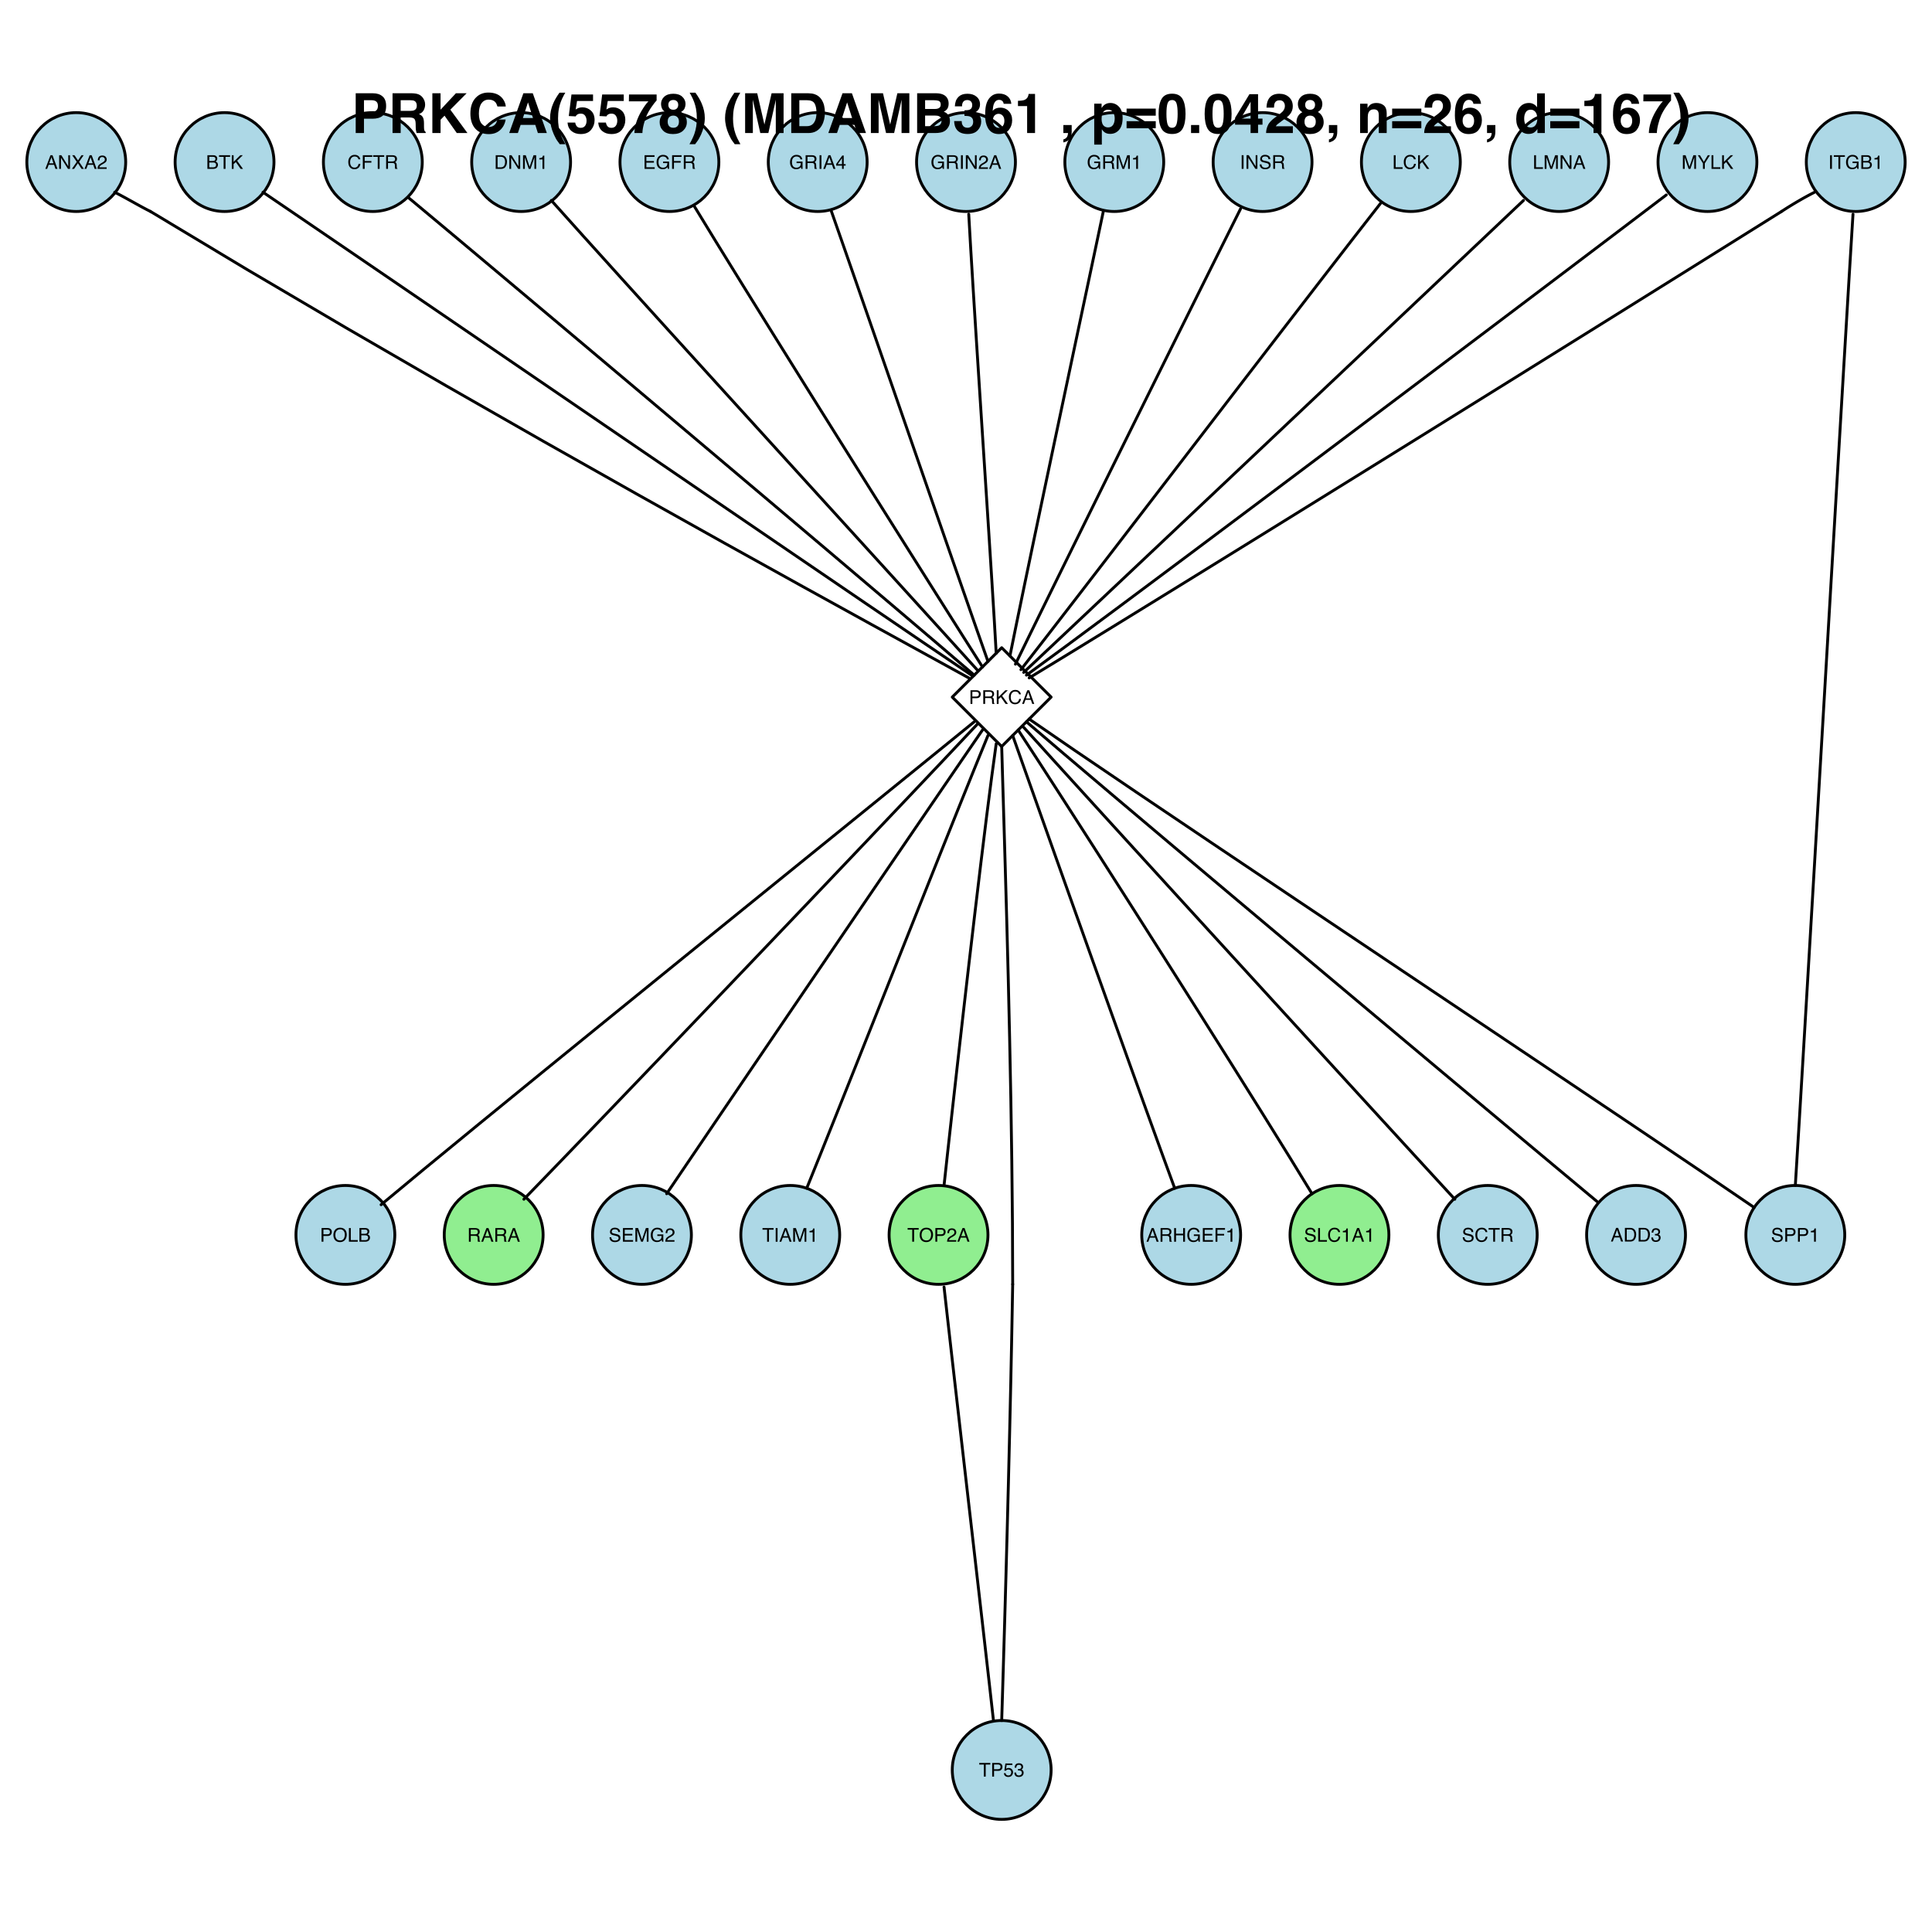 <?xml version="1.0" encoding="UTF-8"?>
<svg xmlns="http://www.w3.org/2000/svg" xmlns:xlink="http://www.w3.org/1999/xlink" width="504pt" height="504pt" viewBox="0 0 504 504" version="1.1">
<defs>
<g>
<symbol overflow="visible" id="glyph0-0">
<path style="stroke:none;" d="M 0.156 0 L 0.156 -3.562 L 2.984 -3.562 L 2.984 0 Z M 2.547 -0.453 L 2.547 -3.125 L 0.609 -3.125 L 0.609 -0.453 Z "/>
</symbol>
<symbol overflow="visible" id="glyph0-1">
<path style="stroke:none;" d="M 2.203 -1.453 L 1.672 -3.031 L 1.094 -1.453 Z M 1.422 -3.562 L 1.953 -3.562 L 3.25 0 L 2.719 0 L 2.359 -1.062 L 0.953 -1.062 L 0.562 0 L 0.078 0 Z M 1.672 -3.562 Z "/>
</symbol>
<symbol overflow="visible" id="glyph0-2">
<path style="stroke:none;" d="M 0.375 -3.562 L 0.953 -3.562 L 2.75 -0.672 L 2.75 -3.562 L 3.203 -3.562 L 3.203 0 L 2.672 0 L 0.844 -2.891 L 0.844 0 L 0.375 0 Z M 1.766 -3.562 Z "/>
</symbol>
<symbol overflow="visible" id="glyph0-3">
<path style="stroke:none;" d="M 0.688 0 L 0.109 0 L 1.375 -1.828 L 0.188 -3.562 L 0.781 -3.562 L 1.703 -2.203 L 2.594 -3.562 L 3.172 -3.562 L 1.984 -1.828 L 3.234 0 L 2.625 0 L 1.672 -1.469 Z "/>
</symbol>
<symbol overflow="visible" id="glyph0-4">
<path style="stroke:none;" d="M 0.156 0 C 0.164 -0.301 0.223 -0.562 0.328 -0.781 C 0.441 -1 0.656 -1.203 0.969 -1.391 L 1.438 -1.656 C 1.645 -1.781 1.789 -1.883 1.875 -1.969 C 2.008 -2.102 2.078 -2.254 2.078 -2.422 C 2.078 -2.629 2.016 -2.789 1.891 -2.906 C 1.766 -3.031 1.602 -3.094 1.406 -3.094 C 1.102 -3.094 0.895 -2.977 0.781 -2.75 C 0.719 -2.625 0.688 -2.453 0.688 -2.234 L 0.234 -2.234 C 0.242 -2.547 0.301 -2.797 0.406 -2.984 C 0.594 -3.316 0.926 -3.484 1.406 -3.484 C 1.801 -3.484 2.094 -3.375 2.281 -3.156 C 2.469 -2.945 2.562 -2.711 2.562 -2.453 C 2.562 -2.172 2.461 -1.93 2.266 -1.734 C 2.148 -1.617 1.945 -1.477 1.656 -1.312 L 1.328 -1.125 C 1.16 -1.039 1.035 -0.957 0.953 -0.875 C 0.785 -0.738 0.68 -0.582 0.641 -0.406 L 2.547 -0.406 L 2.547 0 Z "/>
</symbol>
<symbol overflow="visible" id="glyph0-5">
<path style="stroke:none;" d="M 1.719 -2.062 C 1.914 -2.062 2.07 -2.086 2.188 -2.141 C 2.363 -2.234 2.453 -2.395 2.453 -2.625 C 2.453 -2.852 2.359 -3.008 2.172 -3.094 C 2.066 -3.133 1.91 -3.156 1.703 -3.156 L 0.844 -3.156 L 0.844 -2.062 Z M 1.875 -0.406 C 2.176 -0.406 2.391 -0.492 2.516 -0.672 C 2.586 -0.773 2.625 -0.906 2.625 -1.062 C 2.625 -1.32 2.508 -1.5 2.281 -1.594 C 2.156 -1.645 1.992 -1.672 1.797 -1.672 L 0.844 -1.672 L 0.844 -0.406 Z M 0.359 -3.562 L 1.891 -3.562 C 2.305 -3.562 2.602 -3.438 2.781 -3.188 C 2.883 -3.039 2.938 -2.875 2.938 -2.688 C 2.938 -2.457 2.875 -2.27 2.75 -2.125 C 2.688 -2.051 2.594 -1.984 2.469 -1.922 C 2.645 -1.848 2.781 -1.77 2.875 -1.688 C 3.031 -1.531 3.109 -1.316 3.109 -1.047 C 3.109 -0.816 3.039 -0.609 2.906 -0.422 C 2.688 -0.141 2.344 0 1.875 0 L 0.359 0 Z "/>
</symbol>
<symbol overflow="visible" id="glyph0-6">
<path style="stroke:none;" d="M 2.969 -3.562 L 2.969 -3.141 L 1.766 -3.141 L 1.766 0 L 1.281 0 L 1.281 -3.141 L 0.078 -3.141 L 0.078 -3.562 Z "/>
</symbol>
<symbol overflow="visible" id="glyph0-7">
<path style="stroke:none;" d="M 0.375 -3.562 L 0.844 -3.562 L 0.844 -1.828 L 2.594 -3.562 L 3.25 -3.562 L 1.766 -2.125 L 3.297 0 L 2.672 0 L 1.422 -1.781 L 0.844 -1.25 L 0.844 0 L 0.375 0 Z "/>
</symbol>
<symbol overflow="visible" id="glyph0-8">
<path style="stroke:none;" d="M 1.875 -3.656 C 2.332 -3.656 2.68 -3.535 2.922 -3.297 C 3.172 -3.066 3.312 -2.801 3.344 -2.5 L 2.875 -2.5 C 2.82 -2.727 2.711 -2.906 2.547 -3.031 C 2.391 -3.164 2.172 -3.234 1.891 -3.234 C 1.535 -3.234 1.25 -3.109 1.031 -2.859 C 0.812 -2.617 0.703 -2.242 0.703 -1.734 C 0.703 -1.316 0.801 -0.977 1 -0.719 C 1.195 -0.457 1.488 -0.328 1.875 -0.328 C 2.227 -0.328 2.5 -0.469 2.688 -0.75 C 2.789 -0.883 2.863 -1.07 2.906 -1.312 L 3.375 -1.312 C 3.332 -0.938 3.195 -0.617 2.969 -0.359 C 2.676 -0.055 2.289 0.094 1.812 0.094 C 1.406 0.094 1.062 -0.031 0.781 -0.281 C 0.406 -0.613 0.219 -1.125 0.219 -1.812 C 0.219 -2.344 0.359 -2.773 0.641 -3.109 C 0.941 -3.473 1.352 -3.656 1.875 -3.656 Z M 1.781 -3.656 Z "/>
</symbol>
<symbol overflow="visible" id="glyph0-9">
<path style="stroke:none;" d="M 0.422 -3.562 L 2.891 -3.562 L 2.891 -3.125 L 0.906 -3.125 L 0.906 -2.047 L 2.656 -2.047 L 2.656 -1.625 L 0.906 -1.625 L 0.906 0 L 0.422 0 Z "/>
</symbol>
<symbol overflow="visible" id="glyph0-10">
<path style="stroke:none;" d="M 2.031 -1.938 C 2.258 -1.938 2.438 -1.977 2.562 -2.062 C 2.695 -2.156 2.766 -2.32 2.766 -2.562 C 2.766 -2.812 2.676 -2.984 2.5 -3.078 C 2.395 -3.129 2.258 -3.156 2.094 -3.156 L 0.922 -3.156 L 0.922 -1.938 Z M 0.438 -3.562 L 2.094 -3.562 C 2.363 -3.562 2.586 -3.52 2.766 -3.438 C 3.098 -3.289 3.266 -3.016 3.266 -2.609 C 3.266 -2.391 3.219 -2.211 3.125 -2.078 C 3.039 -1.941 2.922 -1.832 2.766 -1.75 C 2.898 -1.695 3 -1.625 3.062 -1.531 C 3.133 -1.438 3.176 -1.285 3.188 -1.078 L 3.203 -0.609 C 3.211 -0.461 3.223 -0.359 3.234 -0.297 C 3.266 -0.18 3.316 -0.109 3.391 -0.078 L 3.391 0 L 2.797 0 C 2.785 -0.031 2.773 -0.066 2.766 -0.109 C 2.754 -0.16 2.742 -0.258 2.734 -0.406 L 2.719 -1 C 2.707 -1.227 2.617 -1.383 2.453 -1.469 C 2.359 -1.508 2.211 -1.531 2.016 -1.531 L 0.922 -1.531 L 0.922 0 L 0.438 0 Z "/>
</symbol>
<symbol overflow="visible" id="glyph0-11">
<path style="stroke:none;" d="M 1.75 -0.406 C 1.906 -0.406 2.039 -0.426 2.156 -0.469 C 2.344 -0.531 2.492 -0.648 2.609 -0.828 C 2.703 -0.973 2.77 -1.156 2.812 -1.375 C 2.844 -1.508 2.859 -1.633 2.859 -1.75 C 2.859 -2.195 2.77 -2.539 2.594 -2.781 C 2.414 -3.031 2.129 -3.156 1.734 -3.156 L 0.891 -3.156 L 0.891 -0.406 Z M 0.406 -3.562 L 1.844 -3.562 C 2.332 -3.562 2.711 -3.391 2.984 -3.047 C 3.223 -2.734 3.344 -2.332 3.344 -1.844 C 3.344 -1.457 3.27 -1.113 3.125 -0.812 C 2.875 -0.27 2.445 0 1.844 0 L 0.406 0 Z "/>
</symbol>
<symbol overflow="visible" id="glyph0-12">
<path style="stroke:none;" d="M 0.359 -3.562 L 1.062 -3.562 L 2.078 -0.547 L 3.094 -3.562 L 3.781 -3.562 L 3.781 0 L 3.328 0 L 3.328 -2.109 C 3.328 -2.18 3.328 -2.301 3.328 -2.469 C 3.328 -2.633 3.328 -2.812 3.328 -3 L 2.312 0 L 1.844 0 L 0.812 -3 L 0.812 -2.891 C 0.812 -2.805 0.812 -2.676 0.812 -2.5 C 0.82 -2.32 0.828 -2.191 0.828 -2.109 L 0.828 0 L 0.359 0 Z "/>
</symbol>
<symbol overflow="visible" id="glyph0-13">
<path style="stroke:none;" d="M 0.469 -2.453 L 0.469 -2.797 C 0.789 -2.828 1.016 -2.879 1.141 -2.953 C 1.266 -3.023 1.359 -3.191 1.422 -3.453 L 1.766 -3.453 L 1.766 0 L 1.297 0 L 1.297 -2.453 Z "/>
</symbol>
<symbol overflow="visible" id="glyph0-14">
<path style="stroke:none;" d="M 0.422 -3.562 L 3.016 -3.562 L 3.016 -3.125 L 0.891 -3.125 L 0.891 -2.047 L 2.859 -2.047 L 2.859 -1.625 L 0.891 -1.625 L 0.891 -0.422 L 3.062 -0.422 L 3.062 0 L 0.422 0 Z M 1.734 -3.562 Z "/>
</symbol>
<symbol overflow="visible" id="glyph0-15">
<path style="stroke:none;" d="M 1.922 -3.656 C 2.254 -3.656 2.539 -3.594 2.781 -3.469 C 3.133 -3.281 3.352 -2.953 3.438 -2.484 L 2.953 -2.484 C 2.898 -2.742 2.781 -2.93 2.594 -3.047 C 2.414 -3.172 2.188 -3.234 1.906 -3.234 C 1.57 -3.234 1.289 -3.109 1.062 -2.859 C 0.844 -2.609 0.734 -2.238 0.734 -1.75 C 0.734 -1.332 0.828 -0.988 1.016 -0.719 C 1.203 -0.445 1.504 -0.312 1.922 -0.312 C 2.242 -0.312 2.508 -0.406 2.719 -0.594 C 2.938 -0.781 3.047 -1.082 3.047 -1.5 L 1.938 -1.5 L 1.938 -1.906 L 3.5 -1.906 L 3.5 0 L 3.188 0 L 3.062 -0.453 C 2.906 -0.273 2.766 -0.148 2.641 -0.078 C 2.422 0.035 2.148 0.094 1.828 0.094 C 1.398 0.094 1.035 -0.039 0.734 -0.312 C 0.398 -0.656 0.234 -1.129 0.234 -1.734 C 0.234 -2.328 0.395 -2.801 0.719 -3.156 C 1.031 -3.488 1.43 -3.656 1.922 -3.656 Z M 1.844 -3.656 Z "/>
</symbol>
<symbol overflow="visible" id="glyph0-16">
<path style="stroke:none;" d="M 0.484 -3.562 L 0.969 -3.562 L 0.969 0 L 0.484 0 Z "/>
</symbol>
<symbol overflow="visible" id="glyph0-17">
<path style="stroke:none;" d="M 1.641 -1.234 L 1.641 -2.797 L 0.531 -1.234 Z M 1.656 0 L 1.656 -0.844 L 0.125 -0.844 L 0.125 -1.281 L 1.719 -3.484 L 2.094 -3.484 L 2.094 -1.234 L 2.594 -1.234 L 2.594 -0.844 L 2.094 -0.844 L 2.094 0 Z "/>
</symbol>
<symbol overflow="visible" id="glyph0-18">
<path style="stroke:none;" d="M 0.688 -1.156 C 0.695 -0.945 0.75 -0.781 0.844 -0.656 C 1 -0.414 1.281 -0.297 1.688 -0.297 C 1.863 -0.297 2.023 -0.32 2.172 -0.375 C 2.461 -0.477 2.609 -0.66 2.609 -0.922 C 2.609 -1.109 2.547 -1.242 2.422 -1.328 C 2.305 -1.41 2.113 -1.484 1.844 -1.547 L 1.375 -1.656 C 1.051 -1.727 0.828 -1.805 0.703 -1.891 C 0.473 -2.035 0.359 -2.258 0.359 -2.562 C 0.359 -2.875 0.469 -3.133 0.688 -3.344 C 0.914 -3.551 1.227 -3.656 1.625 -3.656 C 2 -3.656 2.316 -3.562 2.578 -3.375 C 2.848 -3.195 2.984 -2.91 2.984 -2.516 L 2.516 -2.516 C 2.492 -2.703 2.445 -2.848 2.375 -2.953 C 2.219 -3.141 1.969 -3.234 1.625 -3.234 C 1.332 -3.234 1.125 -3.172 1 -3.047 C 0.875 -2.93 0.812 -2.797 0.812 -2.641 C 0.812 -2.461 0.883 -2.332 1.031 -2.25 C 1.125 -2.195 1.344 -2.133 1.688 -2.062 L 2.188 -1.953 C 2.426 -1.891 2.609 -1.812 2.734 -1.719 C 2.961 -1.551 3.078 -1.312 3.078 -1 C 3.078 -0.602 2.93 -0.316 2.641 -0.141 C 2.359 0.023 2.031 0.109 1.656 0.109 C 1.207 0.109 0.859 -0.004 0.609 -0.234 C 0.359 -0.461 0.234 -0.77 0.234 -1.156 Z M 1.672 -3.656 Z "/>
</symbol>
<symbol overflow="visible" id="glyph0-19">
<path style="stroke:none;" d="M 0.375 -3.562 L 0.859 -3.562 L 0.859 -0.422 L 2.672 -0.422 L 2.672 0 L 0.375 0 Z "/>
</symbol>
<symbol overflow="visible" id="glyph0-20">
<path style="stroke:none;" d="M 0.109 -3.562 L 0.672 -3.562 L 1.688 -1.844 L 2.719 -3.562 L 3.281 -3.562 L 1.938 -1.438 L 1.938 0 L 1.453 0 L 1.453 -1.438 Z M 1.703 -3.562 Z "/>
</symbol>
<symbol overflow="visible" id="glyph0-21">
<path style="stroke:none;" d="M 0.422 -3.562 L 2.031 -3.562 C 2.344 -3.562 2.598 -3.473 2.797 -3.297 C 2.992 -3.117 3.094 -2.867 3.094 -2.547 C 3.094 -2.266 3.004 -2.02 2.828 -1.812 C 2.648 -1.602 2.383 -1.5 2.031 -1.5 L 0.906 -1.5 L 0.906 0 L 0.422 0 Z M 2.594 -2.547 C 2.594 -2.805 2.5 -2.984 2.312 -3.078 C 2.195 -3.129 2.051 -3.156 1.875 -3.156 L 0.906 -3.156 L 0.906 -1.922 L 1.875 -1.922 C 2.082 -1.922 2.254 -1.961 2.391 -2.047 C 2.523 -2.141 2.594 -2.305 2.594 -2.547 Z "/>
</symbol>
<symbol overflow="visible" id="glyph0-22">
<path style="stroke:none;" d="M 1.922 -3.656 C 2.547 -3.656 3.008 -3.453 3.312 -3.047 C 3.551 -2.734 3.672 -2.332 3.672 -1.844 C 3.672 -1.312 3.535 -0.867 3.266 -0.516 C 2.941 -0.098 2.488 0.109 1.906 0.109 C 1.352 0.109 0.922 -0.07 0.609 -0.438 C 0.328 -0.789 0.188 -1.234 0.188 -1.766 C 0.188 -2.242 0.305 -2.656 0.547 -3 C 0.859 -3.438 1.316 -3.656 1.922 -3.656 Z M 1.969 -0.328 C 2.395 -0.328 2.703 -0.477 2.891 -0.781 C 3.078 -1.094 3.172 -1.445 3.172 -1.844 C 3.172 -2.258 3.062 -2.594 2.844 -2.844 C 2.625 -3.102 2.328 -3.234 1.953 -3.234 C 1.578 -3.234 1.27 -3.102 1.031 -2.844 C 0.801 -2.594 0.688 -2.223 0.688 -1.734 C 0.688 -1.336 0.785 -1.004 0.984 -0.734 C 1.191 -0.461 1.52 -0.328 1.969 -0.328 Z M 1.938 -3.656 Z "/>
</symbol>
<symbol overflow="visible" id="glyph0-23">
<path style="stroke:none;" d="M 0.609 -0.891 C 0.641 -0.641 0.754 -0.469 0.953 -0.375 C 1.055 -0.32 1.176 -0.297 1.312 -0.297 C 1.57 -0.297 1.766 -0.379 1.891 -0.547 C 2.016 -0.711 2.078 -0.895 2.078 -1.094 C 2.078 -1.332 2.004 -1.52 1.859 -1.656 C 1.711 -1.789 1.535 -1.859 1.328 -1.859 C 1.172 -1.859 1.039 -1.828 0.938 -1.766 C 0.832 -1.703 0.742 -1.625 0.672 -1.531 L 0.281 -1.547 L 0.547 -3.422 L 2.359 -3.422 L 2.359 -3 L 0.875 -3 L 0.734 -2.031 C 0.816 -2.094 0.891 -2.141 0.953 -2.172 C 1.086 -2.223 1.238 -2.25 1.406 -2.25 C 1.727 -2.25 2 -2.145 2.219 -1.938 C 2.438 -1.727 2.547 -1.469 2.547 -1.156 C 2.547 -0.832 2.441 -0.539 2.234 -0.281 C 2.035 -0.031 1.719 0.094 1.281 0.094 C 1 0.094 0.75 0.016 0.531 -0.141 C 0.312 -0.305 0.188 -0.555 0.156 -0.891 Z "/>
</symbol>
<symbol overflow="visible" id="glyph0-24">
<path style="stroke:none;" d="M 1.297 0.094 C 0.879 0.094 0.578 -0.016 0.391 -0.234 C 0.211 -0.461 0.125 -0.738 0.125 -1.062 L 0.578 -1.062 C 0.598 -0.844 0.641 -0.68 0.703 -0.578 C 0.816 -0.391 1.02 -0.297 1.312 -0.297 C 1.539 -0.297 1.723 -0.359 1.859 -0.484 C 2.004 -0.609 2.078 -0.77 2.078 -0.969 C 2.078 -1.207 2.004 -1.375 1.859 -1.469 C 1.711 -1.562 1.508 -1.609 1.25 -1.609 C 1.219 -1.609 1.188 -1.609 1.156 -1.609 C 1.125 -1.609 1.094 -1.609 1.062 -1.609 L 1.062 -1.984 C 1.113 -1.984 1.156 -1.984 1.188 -1.984 C 1.219 -1.984 1.25 -1.984 1.281 -1.984 C 1.445 -1.984 1.582 -2.008 1.688 -2.062 C 1.863 -2.145 1.953 -2.305 1.953 -2.547 C 1.953 -2.711 1.891 -2.844 1.766 -2.938 C 1.648 -3.031 1.508 -3.078 1.344 -3.078 C 1.051 -3.078 0.852 -2.984 0.75 -2.797 C 0.688 -2.68 0.648 -2.523 0.641 -2.328 L 0.203 -2.328 C 0.203 -2.586 0.254 -2.812 0.359 -3 C 0.535 -3.32 0.848 -3.484 1.297 -3.484 C 1.648 -3.484 1.922 -3.398 2.109 -3.234 C 2.305 -3.078 2.406 -2.852 2.406 -2.562 C 2.406 -2.344 2.348 -2.164 2.234 -2.031 C 2.172 -1.957 2.082 -1.895 1.969 -1.844 C 2.145 -1.789 2.285 -1.691 2.391 -1.547 C 2.492 -1.41 2.547 -1.238 2.547 -1.031 C 2.547 -0.695 2.438 -0.426 2.219 -0.219 C 2 -0.008 1.691 0.094 1.297 0.094 Z "/>
</symbol>
<symbol overflow="visible" id="glyph0-25">
<path style="stroke:none;" d="M 0.391 -3.562 L 0.875 -3.562 L 0.875 -2.094 L 2.734 -2.094 L 2.734 -3.562 L 3.219 -3.562 L 3.219 0 L 2.734 0 L 2.734 -1.672 L 0.875 -1.672 L 0.875 0 L 0.391 0 Z "/>
</symbol>
<symbol overflow="visible" id="glyph1-0">
<path style="stroke:none;" d="M 1.078 0 L 1.078 -10.375 L 9.438 -10.375 L 9.438 0 Z M 8.141 -1.297 L 8.141 -9.078 L 2.375 -9.078 L 2.375 -1.297 Z "/>
</symbol>
<symbol overflow="visible" id="glyph1-1">
<path style="stroke:none;" d="M 6.938 -7.062 C 6.938 -7.602 6.789 -7.988 6.5 -8.219 C 6.219 -8.445 5.82 -8.562 5.312 -8.562 L 3.297 -8.562 L 3.297 -5.516 L 5.312 -5.516 C 5.82 -5.516 6.219 -5.641 6.5 -5.891 C 6.789 -6.141 6.938 -6.531 6.938 -7.062 Z M 9.078 -7.078 C 9.078 -5.859 8.766 -4.992 8.141 -4.484 C 7.523 -3.984 6.645 -3.734 5.5 -3.734 L 3.297 -3.734 L 3.297 0 L 1.141 0 L 1.141 -10.375 L 5.656 -10.375 C 6.695 -10.375 7.523 -10.102 8.141 -9.562 C 8.766 -9.031 9.078 -8.203 9.078 -7.078 Z "/>
</symbol>
<symbol overflow="visible" id="glyph1-2">
<path style="stroke:none;" d="M 3.266 -8.562 L 3.266 -5.781 L 5.719 -5.781 C 6.207 -5.781 6.57 -5.836 6.812 -5.953 C 7.25 -6.148 7.469 -6.539 7.469 -7.125 C 7.469 -7.75 7.258 -8.172 6.844 -8.391 C 6.602 -8.504 6.25 -8.562 5.781 -8.562 Z M 6.234 -10.375 C 6.961 -10.352 7.52 -10.258 7.906 -10.094 C 8.301 -9.938 8.633 -9.695 8.906 -9.375 C 9.133 -9.113 9.312 -8.82 9.438 -8.5 C 9.57 -8.188 9.641 -7.828 9.641 -7.422 C 9.641 -6.922 9.516 -6.43 9.266 -5.953 C 9.016 -5.484 8.602 -5.148 8.031 -4.953 C 8.508 -4.754 8.848 -4.477 9.047 -4.125 C 9.242 -3.781 9.344 -3.242 9.344 -2.516 L 9.344 -1.812 C 9.344 -1.344 9.363 -1.02 9.406 -0.844 C 9.457 -0.582 9.586 -0.391 9.797 -0.266 L 9.797 0 L 7.422 0 C 7.348 -0.227 7.301 -0.414 7.281 -0.562 C 7.219 -0.844 7.188 -1.141 7.188 -1.453 L 7.172 -2.406 C 7.16 -3.07 7.035 -3.516 6.797 -3.734 C 6.566 -3.953 6.133 -4.062 5.5 -4.062 L 3.266 -4.062 L 3.266 0 L 1.141 0 L 1.141 -10.375 Z "/>
</symbol>
<symbol overflow="visible" id="glyph1-3">
<path style="stroke:none;" d="M 1.125 -10.375 L 3.266 -10.375 L 3.266 -6.094 L 7.266 -10.375 L 10.062 -10.375 L 5.812 -6.094 L 10.281 0 L 7.5 0 L 4.297 -4.531 L 3.266 -3.469 L 3.266 0 L 1.125 0 Z "/>
</symbol>
<symbol overflow="visible" id="glyph1-4">
<path style="stroke:none;" d="M 0.641 -5.094 C 0.641 -6.906 1.129 -8.301 2.109 -9.281 C 2.953 -10.133 4.023 -10.562 5.328 -10.562 C 7.066 -10.562 8.344 -9.988 9.156 -8.844 C 9.594 -8.207 9.832 -7.566 9.875 -6.922 L 7.703 -6.922 C 7.555 -7.41 7.375 -7.785 7.156 -8.047 C 6.758 -8.492 6.176 -8.719 5.406 -8.719 C 4.625 -8.719 4.004 -8.398 3.547 -7.766 C 3.086 -7.129 2.859 -6.227 2.859 -5.062 C 2.859 -3.895 3.098 -3.02 3.578 -2.438 C 4.066 -1.863 4.68 -1.578 5.422 -1.578 C 6.18 -1.578 6.758 -1.828 7.156 -2.328 C 7.375 -2.598 7.555 -3 7.703 -3.531 L 9.844 -3.531 C 9.656 -2.406 9.176 -1.488 8.406 -0.781 C 7.633 -0.07 6.645 0.281 5.438 0.281 C 3.945 0.281 2.773 -0.191 1.922 -1.141 C 1.066 -2.109 0.641 -3.426 0.641 -5.094 Z M 5.266 -10.688 Z "/>
</symbol>
<symbol overflow="visible" id="glyph1-5">
<path style="stroke:none;" d="M 3.938 -3.922 L 6.562 -3.922 L 5.266 -8 Z M 4.062 -10.375 L 6.516 -10.375 L 10.188 0 L 7.844 0 L 7.172 -2.125 L 3.344 -2.125 L 2.625 0 L 0.359 0 Z M 5.281 -10.375 Z "/>
</symbol>
<symbol overflow="visible" id="glyph1-6">
<path style="stroke:none;" d="M 1.453 -7.75 C 1.816 -8.613 2.359 -9.539 3.078 -10.531 L 4.594 -10.531 L 4.156 -9.75 C 3.562 -8.664 3.148 -7.531 2.922 -6.344 C 2.773 -5.562 2.703 -4.711 2.703 -3.797 C 2.703 -2.359 2.91 -1.039 3.328 0.156 C 3.566 0.875 4 1.789 4.625 2.906 L 3.141 2.906 L 2.641 2.219 C 2.316 1.812 1.973 1.195 1.609 0.375 C 0.953 -1.082 0.625 -2.516 0.625 -3.922 C 0.625 -5.211 0.898 -6.488 1.453 -7.75 Z "/>
</symbol>
<symbol overflow="visible" id="glyph1-7">
<path style="stroke:none;" d="M 2.375 -2.734 C 2.457 -2.297 2.609 -1.957 2.828 -1.719 C 3.055 -1.477 3.383 -1.359 3.812 -1.359 C 4.312 -1.359 4.691 -1.531 4.953 -1.875 C 5.211 -2.227 5.344 -2.672 5.344 -3.203 C 5.344 -3.723 5.219 -4.16 4.969 -4.516 C 4.727 -4.879 4.352 -5.062 3.844 -5.062 C 3.594 -5.062 3.379 -5.031 3.203 -4.969 C 2.891 -4.852 2.656 -4.645 2.5 -4.344 L 0.703 -4.438 L 1.406 -10.062 L 7.031 -10.062 L 7.031 -8.359 L 2.859 -8.359 L 2.5 -6.141 C 2.812 -6.336 3.051 -6.469 3.219 -6.531 C 3.508 -6.645 3.863 -6.703 4.281 -6.703 C 5.125 -6.703 5.859 -6.414 6.484 -5.844 C 7.117 -5.281 7.438 -4.457 7.438 -3.375 C 7.438 -2.426 7.133 -1.582 6.531 -0.844 C 5.926 -0.102 5.02 0.266 3.812 0.266 C 2.844 0.266 2.047 0.004 1.422 -0.516 C 0.797 -1.035 0.445 -1.773 0.375 -2.734 Z "/>
</symbol>
<symbol overflow="visible" id="glyph1-8">
<path style="stroke:none;" d="M 7.594 -8.5 C 7.289 -8.195 6.875 -7.664 6.344 -6.906 C 5.812 -6.156 5.363 -5.379 5 -4.578 C 4.719 -3.941 4.461 -3.164 4.234 -2.25 C 4.004 -1.332 3.891 -0.582 3.891 0 L 1.797 0 C 1.859 -1.832 2.461 -3.734 3.609 -5.703 C 4.336 -6.93 4.953 -7.785 5.453 -8.266 L 0.359 -8.266 L 0.391 -10.062 L 7.594 -10.062 Z "/>
</symbol>
<symbol overflow="visible" id="glyph1-9">
<path style="stroke:none;" d="M 2.469 -2.969 C 2.469 -2.457 2.598 -2.062 2.859 -1.781 C 3.117 -1.508 3.477 -1.375 3.938 -1.375 C 4.395 -1.375 4.754 -1.508 5.016 -1.781 C 5.273 -2.062 5.406 -2.457 5.406 -2.969 C 5.406 -3.488 5.27 -3.879 5 -4.141 C 4.738 -4.41 4.383 -4.547 3.938 -4.547 C 3.477 -4.547 3.117 -4.41 2.859 -4.141 C 2.598 -3.879 2.469 -3.488 2.469 -2.969 Z M 0.375 -2.828 C 0.375 -3.398 0.504 -3.914 0.766 -4.375 C 1.023 -4.844 1.406 -5.195 1.906 -5.438 C 1.414 -5.758 1.098 -6.109 0.953 -6.484 C 0.805 -6.867 0.734 -7.227 0.734 -7.562 C 0.734 -8.312 1.008 -8.945 1.562 -9.469 C 2.125 -9.988 2.914 -10.25 3.938 -10.25 C 4.945 -10.25 5.727 -9.988 6.281 -9.469 C 6.844 -8.945 7.125 -8.312 7.125 -7.562 C 7.125 -7.227 7.051 -6.867 6.906 -6.484 C 6.758 -6.109 6.441 -5.781 5.953 -5.5 C 6.453 -5.219 6.828 -4.844 7.078 -4.375 C 7.336 -3.914 7.469 -3.398 7.469 -2.828 C 7.469 -1.973 7.148 -1.242 6.516 -0.641 C 5.879 -0.035 4.988 0.266 3.844 0.266 C 2.707 0.266 1.844 -0.035 1.25 -0.641 C 0.664 -1.242 0.375 -1.973 0.375 -2.828 Z M 2.641 -7.344 C 2.641 -6.969 2.754 -6.66 2.984 -6.422 C 3.211 -6.191 3.531 -6.078 3.938 -6.078 C 4.344 -6.078 4.656 -6.191 4.875 -6.422 C 5.102 -6.66 5.219 -6.969 5.219 -7.344 C 5.219 -7.75 5.102 -8.062 4.875 -8.281 C 4.656 -8.508 4.344 -8.625 3.938 -8.625 C 3.531 -8.625 3.211 -8.508 2.984 -8.281 C 2.754 -8.062 2.641 -7.75 2.641 -7.344 Z "/>
</symbol>
<symbol overflow="visible" id="glyph1-10">
<path style="stroke:none;" d="M 1.688 -10.531 C 2.406 -9.539 2.945 -8.613 3.312 -7.75 C 3.863 -6.488 4.141 -5.211 4.141 -3.922 C 4.141 -2.516 3.816 -1.082 3.172 0.375 C 2.797 1.195 2.445 1.812 2.125 2.219 L 1.625 2.906 L 0.141 2.906 C 0.766 1.789 1.195 0.875 1.438 0.156 C 1.852 -1.039 2.062 -2.359 2.062 -3.797 C 2.062 -4.711 1.988 -5.562 1.844 -6.344 C 1.613 -7.531 1.203 -8.664 0.609 -9.75 L 0.188 -10.531 Z "/>
</symbol>
<symbol overflow="visible" id="glyph1-11">
<path style="stroke:none;" d=""/>
</symbol>
<symbol overflow="visible" id="glyph1-12">
<path style="stroke:none;" d="M 7.969 -10.375 L 11.094 -10.375 L 11.094 0 L 9.062 0 L 9.062 -7.016 C 9.062 -7.211 9.062 -7.492 9.062 -7.859 C 9.07 -8.223 9.078 -8.504 9.078 -8.703 L 7.125 0 L 5.016 0 L 3.062 -8.703 C 3.062 -8.504 3.062 -8.223 3.062 -7.859 C 3.07 -7.492 3.078 -7.211 3.078 -7.016 L 3.078 0 L 1.062 0 L 1.062 -10.375 L 4.219 -10.375 L 6.094 -2.219 Z "/>
</symbol>
<symbol overflow="visible" id="glyph1-13">
<path style="stroke:none;" d="M 3.203 -8.562 L 3.203 -1.797 L 5.203 -1.797 C 6.223 -1.797 6.938 -2.301 7.344 -3.312 C 7.562 -3.863 7.672 -4.523 7.672 -5.297 C 7.672 -6.348 7.504 -7.156 7.172 -7.719 C 6.836 -8.281 6.18 -8.562 5.203 -8.562 Z M 5.562 -10.375 C 6.207 -10.363 6.742 -10.285 7.172 -10.141 C 7.898 -9.898 8.488 -9.461 8.938 -8.828 C 9.289 -8.305 9.535 -7.742 9.672 -7.141 C 9.805 -6.547 9.875 -5.977 9.875 -5.438 C 9.875 -4.062 9.598 -2.895 9.047 -1.938 C 8.285 -0.645 7.125 0 5.562 0 L 1.094 0 L 1.094 -10.375 Z "/>
</symbol>
<symbol overflow="visible" id="glyph1-14">
<path style="stroke:none;" d="M 3.203 -8.562 L 3.203 -6.281 L 5.75 -6.281 C 6.195 -6.281 6.562 -6.363 6.844 -6.531 C 7.133 -6.707 7.281 -7.016 7.281 -7.453 C 7.281 -7.93 7.094 -8.25 6.719 -8.406 C 6.395 -8.508 5.984 -8.562 5.484 -8.562 Z M 3.203 -4.562 L 3.203 -1.797 L 5.75 -1.797 C 6.195 -1.797 6.551 -1.859 6.812 -1.984 C 7.27 -2.211 7.5 -2.645 7.5 -3.281 C 7.5 -3.82 7.273 -4.191 6.828 -4.391 C 6.578 -4.504 6.227 -4.562 5.781 -4.562 Z M 6.172 -10.375 C 7.441 -10.352 8.344 -9.984 8.875 -9.266 C 9.188 -8.828 9.344 -8.301 9.344 -7.688 C 9.344 -7.051 9.188 -6.539 8.875 -6.156 C 8.695 -5.938 8.43 -5.738 8.078 -5.562 C 8.609 -5.375 9.008 -5.07 9.281 -4.656 C 9.551 -4.238 9.688 -3.727 9.688 -3.125 C 9.688 -2.508 9.531 -1.961 9.219 -1.484 C 9.02 -1.148 8.773 -0.875 8.484 -0.656 C 8.148 -0.406 7.754 -0.234 7.297 -0.141 C 6.848 -0.047 6.359 0 5.828 0 L 1.125 0 L 1.125 -10.375 Z "/>
</symbol>
<symbol overflow="visible" id="glyph1-15">
<path style="stroke:none;" d="M 2.344 -3.125 C 2.344 -2.719 2.41 -2.383 2.547 -2.125 C 2.785 -1.625 3.227 -1.375 3.875 -1.375 C 4.27 -1.375 4.613 -1.508 4.906 -1.781 C 5.195 -2.051 5.344 -2.441 5.344 -2.953 C 5.344 -3.617 5.07 -4.066 4.531 -4.297 C 4.219 -4.422 3.727 -4.484 3.062 -4.484 L 3.062 -5.922 C 3.719 -5.93 4.176 -5.992 4.438 -6.109 C 4.875 -6.305 5.094 -6.703 5.094 -7.297 C 5.094 -7.691 4.977 -8.008 4.75 -8.25 C 4.531 -8.488 4.211 -8.609 3.797 -8.609 C 3.328 -8.609 2.977 -8.457 2.75 -8.156 C 2.531 -7.863 2.426 -7.469 2.438 -6.969 L 0.562 -6.969 C 0.582 -7.469 0.672 -7.945 0.828 -8.406 C 0.984 -8.801 1.238 -9.172 1.594 -9.516 C 1.852 -9.754 2.164 -9.938 2.531 -10.062 C 2.895 -10.188 3.336 -10.25 3.859 -10.25 C 4.836 -10.25 5.625 -9.992 6.219 -9.484 C 6.82 -8.984 7.125 -8.312 7.125 -7.469 C 7.125 -6.863 6.941 -6.352 6.578 -5.938 C 6.359 -5.688 6.125 -5.516 5.875 -5.422 C 6.062 -5.422 6.328 -5.258 6.672 -4.938 C 7.18 -4.469 7.438 -3.82 7.438 -3 C 7.438 -2.133 7.133 -1.375 6.531 -0.719 C 5.938 -0.07 5.055 0.25 3.891 0.25 C 2.441 0.25 1.438 -0.219 0.875 -1.156 C 0.57 -1.656 0.406 -2.312 0.375 -3.125 Z "/>
</symbol>
<symbol overflow="visible" id="glyph1-16">
<path style="stroke:none;" d="M 2.469 -3.234 C 2.469 -2.68 2.613 -2.227 2.906 -1.875 C 3.195 -1.531 3.57 -1.359 4.031 -1.359 C 4.477 -1.359 4.828 -1.523 5.078 -1.859 C 5.336 -2.203 5.469 -2.641 5.469 -3.172 C 5.469 -3.766 5.32 -4.219 5.031 -4.531 C 4.738 -4.852 4.379 -5.016 3.953 -5.016 C 3.617 -5.016 3.316 -4.91 3.047 -4.703 C 2.66 -4.398 2.469 -3.91 2.469 -3.234 Z M 5.281 -7.625 C 5.281 -7.789 5.219 -7.973 5.094 -8.172 C 4.875 -8.492 4.547 -8.656 4.109 -8.656 C 3.461 -8.656 3 -8.289 2.719 -7.562 C 2.57 -7.156 2.469 -6.555 2.406 -5.766 C 2.656 -6.066 2.941 -6.285 3.266 -6.422 C 3.598 -6.555 3.977 -6.625 4.406 -6.625 C 5.312 -6.625 6.051 -6.316 6.625 -5.703 C 7.207 -5.086 7.5 -4.301 7.5 -3.344 C 7.5 -2.383 7.211 -1.539 6.641 -0.812 C 6.078 -0.094 5.195 0.266 4 0.266 C 2.719 0.266 1.77 -0.27 1.156 -1.344 C 0.688 -2.188 0.453 -3.27 0.453 -4.594 C 0.453 -5.375 0.484 -6.008 0.547 -6.5 C 0.66 -7.363 0.891 -8.082 1.234 -8.656 C 1.523 -9.145 1.906 -9.539 2.375 -9.844 C 2.844 -10.145 3.406 -10.297 4.062 -10.297 C 5.008 -10.297 5.766 -10.051 6.328 -9.562 C 6.891 -9.082 7.207 -8.438 7.281 -7.625 Z "/>
</symbol>
<symbol overflow="visible" id="glyph1-17">
<path style="stroke:none;" d="M 1 -7.031 L 1 -8.406 C 1.633 -8.426 2.078 -8.469 2.328 -8.531 C 2.734 -8.613 3.062 -8.789 3.312 -9.062 C 3.488 -9.238 3.617 -9.484 3.703 -9.797 C 3.754 -9.973 3.781 -10.109 3.781 -10.203 L 5.453 -10.203 L 5.453 0 L 3.391 0 L 3.391 -7.031 Z "/>
</symbol>
<symbol overflow="visible" id="glyph1-18">
<path style="stroke:none;" d="M 0.828 1.672 C 1.234 1.555 1.531 1.363 1.719 1.094 C 1.906 0.832 2.016 0.469 2.047 0 L 0.828 0 L 0.828 -2.094 L 3 -2.094 L 3 -0.281 C 3 0.039 2.957 0.375 2.875 0.719 C 2.789 1.062 2.633 1.363 2.406 1.625 C 2.156 1.895 1.859 2.098 1.516 2.234 C 1.18 2.367 0.953 2.438 0.828 2.438 Z "/>
</symbol>
<symbol overflow="visible" id="glyph1-19">
<path style="stroke:none;" d="M 6.219 -3.828 C 6.219 -4.422 6.082 -4.941 5.812 -5.391 C 5.539 -5.848 5.102 -6.078 4.5 -6.078 C 3.77 -6.078 3.27 -5.734 3 -5.047 C 2.863 -4.68 2.797 -4.219 2.797 -3.656 C 2.797 -2.77 3.031 -2.145 3.5 -1.781 C 3.781 -1.57 4.113 -1.469 4.5 -1.469 C 5.062 -1.469 5.488 -1.68 5.781 -2.109 C 6.07 -2.535 6.219 -3.109 6.219 -3.828 Z M 5.078 -7.844 C 5.973 -7.844 6.727 -7.508 7.344 -6.844 C 7.969 -6.188 8.281 -5.219 8.281 -3.938 C 8.281 -2.582 7.977 -1.551 7.375 -0.844 C 6.77 -0.133 5.988 0.219 5.031 0.219 C 4.414 0.219 3.91 0.066 3.516 -0.234 C 3.285 -0.41 3.066 -0.66 2.859 -0.984 L 2.859 3.016 L 0.875 3.016 L 0.875 -7.672 L 2.797 -7.672 L 2.797 -6.531 C 3.016 -6.863 3.242 -7.129 3.484 -7.328 C 3.93 -7.672 4.461 -7.844 5.078 -7.844 Z "/>
</symbol>
<symbol overflow="visible" id="glyph1-20">
<path style="stroke:none;" d="M 8.125 -6.375 L 8.125 -4.531 L 0.516 -4.531 L 0.516 -6.375 Z M 8.125 -3.094 L 8.125 -1.25 L 0.516 -1.25 L 0.516 -3.094 Z "/>
</symbol>
<symbol overflow="visible" id="glyph1-21">
<path style="stroke:none;" d="M 2.5 -5 C 2.5 -3.832 2.594 -2.938 2.781 -2.312 C 2.977 -1.688 3.375 -1.375 3.969 -1.375 C 4.562 -1.375 4.953 -1.688 5.141 -2.312 C 5.328 -2.938 5.422 -3.832 5.422 -5 C 5.422 -6.227 5.328 -7.133 5.141 -7.719 C 4.953 -8.312 4.562 -8.609 3.969 -8.609 C 3.375 -8.609 2.977 -8.312 2.781 -7.719 C 2.594 -7.133 2.5 -6.227 2.5 -5 Z M 3.969 -10.266 C 5.27 -10.266 6.18 -9.805 6.703 -8.891 C 7.223 -7.984 7.484 -6.688 7.484 -5 C 7.484 -3.312 7.223 -2.016 6.703 -1.109 C 6.18 -0.203 5.27 0.25 3.969 0.25 C 2.664 0.25 1.754 -0.203 1.234 -1.109 C 0.711 -2.016 0.453 -3.312 0.453 -5 C 0.453 -6.688 0.711 -7.984 1.234 -8.891 C 1.754 -9.805 2.664 -10.266 3.969 -10.266 Z "/>
</symbol>
<symbol overflow="visible" id="glyph1-22">
<path style="stroke:none;" d="M 0.906 -2.094 L 3.031 -2.094 L 3.031 0 L 0.906 0 Z "/>
</symbol>
<symbol overflow="visible" id="glyph1-23">
<path style="stroke:none;" d="M 7.531 -2.188 L 6.375 -2.188 L 6.375 0 L 4.422 0 L 4.422 -2.188 L 0.375 -2.188 L 0.375 -3.953 L 4.125 -10.141 L 6.375 -10.141 L 6.375 -3.766 L 7.531 -3.766 Z M 4.422 -3.766 L 4.422 -8.172 L 1.859 -3.766 Z "/>
</symbol>
<symbol overflow="visible" id="glyph1-24">
<path style="stroke:none;" d="M 0.453 0 C 0.473 -0.727 0.629 -1.395 0.922 -2 C 1.203 -2.688 1.879 -3.41 2.953 -4.172 C 3.867 -4.828 4.461 -5.297 4.734 -5.578 C 5.148 -6.023 5.359 -6.516 5.359 -7.047 C 5.359 -7.484 5.238 -7.844 5 -8.125 C 4.77 -8.406 4.43 -8.547 3.984 -8.547 C 3.367 -8.547 2.953 -8.32 2.734 -7.875 C 2.609 -7.613 2.535 -7.195 2.516 -6.625 L 0.562 -6.625 C 0.594 -7.488 0.75 -8.188 1.031 -8.719 C 1.57 -9.738 2.523 -10.25 3.891 -10.25 C 4.961 -10.25 5.816 -9.945 6.453 -9.344 C 7.098 -8.75 7.422 -7.961 7.422 -6.984 C 7.422 -6.223 7.191 -5.551 6.734 -4.969 C 6.441 -4.57 5.957 -4.141 5.281 -3.672 L 4.484 -3.094 C 3.984 -2.738 3.641 -2.477 3.453 -2.312 C 3.266 -2.156 3.109 -1.973 2.984 -1.766 L 7.438 -1.766 L 7.438 0 Z "/>
</symbol>
<symbol overflow="visible" id="glyph1-25">
<path style="stroke:none;" d="M 5.188 -7.844 C 5.977 -7.844 6.625 -7.633 7.125 -7.219 C 7.633 -6.812 7.891 -6.125 7.891 -5.156 L 7.891 0 L 5.828 0 L 5.828 -4.656 C 5.828 -5.062 5.773 -5.375 5.672 -5.594 C 5.473 -5.988 5.098 -6.188 4.547 -6.188 C 3.867 -6.188 3.398 -5.895 3.141 -5.312 C 3.016 -5.008 2.953 -4.625 2.953 -4.156 L 2.953 0 L 0.953 0 L 0.953 -7.656 L 2.891 -7.656 L 2.891 -6.531 C 3.141 -6.926 3.379 -7.211 3.609 -7.391 C 4.023 -7.691 4.551 -7.844 5.188 -7.844 Z M 4.453 -7.875 Z "/>
</symbol>
<symbol overflow="visible" id="glyph1-26">
<path style="stroke:none;" d="M 3.766 -7.844 C 4.223 -7.844 4.633 -7.738 5 -7.531 C 5.363 -7.332 5.656 -7.055 5.875 -6.703 L 5.875 -10.359 L 7.906 -10.359 L 7.906 0 L 5.969 0 L 5.969 -1.062 C 5.676 -0.602 5.348 -0.27 4.984 -0.062 C 4.617 0.133 4.164 0.234 3.625 0.234 C 2.727 0.234 1.973 -0.125 1.359 -0.844 C 0.742 -1.57 0.438 -2.504 0.438 -3.641 C 0.438 -4.941 0.738 -5.969 1.344 -6.719 C 1.945 -7.469 2.754 -7.844 3.766 -7.844 Z M 4.203 -1.453 C 4.766 -1.453 5.191 -1.66 5.484 -2.078 C 5.785 -2.504 5.938 -3.051 5.938 -3.719 C 5.938 -4.656 5.695 -5.328 5.219 -5.734 C 4.938 -5.973 4.602 -6.094 4.219 -6.094 C 3.625 -6.094 3.191 -5.867 2.922 -5.422 C 2.648 -4.984 2.516 -4.438 2.516 -3.781 C 2.516 -3.07 2.648 -2.504 2.922 -2.078 C 3.203 -1.66 3.629 -1.453 4.203 -1.453 Z "/>
</symbol>
</g>
</defs>
<g id="surface25663">
<rect x="0" y="0" width="504" height="504" style="fill:rgb(100%,100%,100%);fill-opacity:1;stroke:none;"/>
<path style="fill-rule:nonzero;fill:rgb(67.843%,84.706%,90.196%);fill-opacity:1;stroke-width:0.75;stroke-linecap:round;stroke-linejoin:round;stroke:rgb(0%,0%,0%);stroke-opacity:1;stroke-miterlimit:10;" d="M 32.789 42.273 C 32.789 49.395 27.016 55.168 19.895 55.168 C 12.773 55.168 7 49.395 7 42.273 C 7 35.152 12.773 29.379 19.895 29.379 C 27.016 29.379 32.789 35.152 32.789 42.273 "/>
<path style="fill-rule:nonzero;fill:rgb(67.843%,84.706%,90.196%);fill-opacity:1;stroke-width:0.75;stroke-linecap:round;stroke-linejoin:round;stroke:rgb(0%,0%,0%);stroke-opacity:1;stroke-miterlimit:10;" d="M 71.473 42.273 C 71.473 49.395 65.699 55.168 58.578 55.168 C 51.457 55.168 45.684 49.395 45.684 42.273 C 45.684 35.152 51.457 29.379 58.578 29.379 C 65.699 29.379 71.473 35.152 71.473 42.273 "/>
<path style="fill-rule:nonzero;fill:rgb(67.843%,84.706%,90.196%);fill-opacity:1;stroke-width:0.75;stroke-linecap:round;stroke-linejoin:round;stroke:rgb(0%,0%,0%);stroke-opacity:1;stroke-miterlimit:10;" d="M 110.156 42.273 C 110.156 49.395 104.383 55.168 97.262 55.168 C 90.141 55.168 84.367 49.395 84.367 42.273 C 84.367 35.152 90.141 29.379 97.262 29.379 C 104.383 29.379 110.156 35.152 110.156 42.273 "/>
<path style="fill-rule:nonzero;fill:rgb(67.843%,84.706%,90.196%);fill-opacity:1;stroke-width:0.75;stroke-linecap:round;stroke-linejoin:round;stroke:rgb(0%,0%,0%);stroke-opacity:1;stroke-miterlimit:10;" d="M 148.844 42.273 C 148.844 49.395 143.07 55.168 135.949 55.168 C 128.824 55.168 123.051 49.395 123.051 42.273 C 123.051 35.152 128.824 29.379 135.949 29.379 C 143.07 29.379 148.844 35.152 148.844 42.273 "/>
<path style="fill-rule:nonzero;fill:rgb(67.843%,84.706%,90.196%);fill-opacity:1;stroke-width:0.75;stroke-linecap:round;stroke-linejoin:round;stroke:rgb(0%,0%,0%);stroke-opacity:1;stroke-miterlimit:10;" d="M 187.527 42.273 C 187.527 49.395 181.754 55.168 174.633 55.168 C 167.512 55.168 161.738 49.395 161.738 42.273 C 161.738 35.152 167.512 29.379 174.633 29.379 C 181.754 29.379 187.527 35.152 187.527 42.273 "/>
<path style="fill-rule:nonzero;fill:rgb(67.843%,84.706%,90.196%);fill-opacity:1;stroke-width:0.75;stroke-linecap:round;stroke-linejoin:round;stroke:rgb(0%,0%,0%);stroke-opacity:1;stroke-miterlimit:10;" d="M 226.211 42.273 C 226.211 49.395 220.438 55.168 213.316 55.168 C 206.195 55.168 200.422 49.395 200.422 42.273 C 200.422 35.152 206.195 29.379 213.316 29.379 C 220.438 29.379 226.211 35.152 226.211 42.273 "/>
<path style="fill-rule:nonzero;fill:rgb(67.843%,84.706%,90.196%);fill-opacity:1;stroke-width:0.75;stroke-linecap:round;stroke-linejoin:round;stroke:rgb(0%,0%,0%);stroke-opacity:1;stroke-miterlimit:10;" d="M 264.895 42.273 C 264.895 49.395 259.121 55.168 252 55.168 C 244.879 55.168 239.105 49.395 239.105 42.273 C 239.105 35.152 244.879 29.379 252 29.379 C 259.121 29.379 264.895 35.152 264.895 42.273 "/>
<path style="fill-rule:nonzero;fill:rgb(67.843%,84.706%,90.196%);fill-opacity:1;stroke-width:0.75;stroke-linecap:round;stroke-linejoin:round;stroke:rgb(0%,0%,0%);stroke-opacity:1;stroke-miterlimit:10;" d="M 303.578 42.273 C 303.578 49.395 297.805 55.168 290.684 55.168 C 283.562 55.168 277.789 49.395 277.789 42.273 C 277.789 35.152 283.562 29.379 290.684 29.379 C 297.805 29.379 303.578 35.152 303.578 42.273 "/>
<path style="fill-rule:nonzero;fill:rgb(67.843%,84.706%,90.196%);fill-opacity:1;stroke-width:0.75;stroke-linecap:round;stroke-linejoin:round;stroke:rgb(0%,0%,0%);stroke-opacity:1;stroke-miterlimit:10;" d="M 342.262 42.273 C 342.262 49.395 336.488 55.168 329.367 55.168 C 322.246 55.168 316.473 49.395 316.473 42.273 C 316.473 35.152 322.246 29.379 329.367 29.379 C 336.488 29.379 342.262 35.152 342.262 42.273 "/>
<path style="fill-rule:nonzero;fill:rgb(67.843%,84.706%,90.196%);fill-opacity:1;stroke-width:0.75;stroke-linecap:round;stroke-linejoin:round;stroke:rgb(0%,0%,0%);stroke-opacity:1;stroke-miterlimit:10;" d="M 497 42.273 C 497 49.395 491.227 55.168 484.105 55.168 C 476.984 55.168 471.211 49.395 471.211 42.273 C 471.211 35.152 476.984 29.379 484.105 29.379 C 491.227 29.379 497 35.152 497 42.273 "/>
<path style="fill-rule:nonzero;fill:rgb(67.843%,84.706%,90.196%);fill-opacity:1;stroke-width:0.75;stroke-linecap:round;stroke-linejoin:round;stroke:rgb(0%,0%,0%);stroke-opacity:1;stroke-miterlimit:10;" d="M 380.949 42.273 C 380.949 49.395 375.176 55.168 368.051 55.168 C 360.93 55.168 355.156 49.395 355.156 42.273 C 355.156 35.152 360.93 29.379 368.051 29.379 C 375.176 29.379 380.949 35.152 380.949 42.273 "/>
<path style="fill-rule:nonzero;fill:rgb(67.843%,84.706%,90.196%);fill-opacity:1;stroke-width:0.75;stroke-linecap:round;stroke-linejoin:round;stroke:rgb(0%,0%,0%);stroke-opacity:1;stroke-miterlimit:10;" d="M 419.633 42.273 C 419.633 49.395 413.859 55.168 406.738 55.168 C 399.617 55.168 393.844 49.395 393.844 42.273 C 393.844 35.152 399.617 29.379 406.738 29.379 C 413.859 29.379 419.633 35.152 419.633 42.273 "/>
<path style="fill-rule:nonzero;fill:rgb(67.843%,84.706%,90.196%);fill-opacity:1;stroke-width:0.75;stroke-linecap:round;stroke-linejoin:round;stroke:rgb(0%,0%,0%);stroke-opacity:1;stroke-miterlimit:10;" d="M 458.316 42.273 C 458.316 49.395 452.543 55.168 445.422 55.168 C 438.301 55.168 432.527 49.395 432.527 42.273 C 432.527 35.152 438.301 29.379 445.422 29.379 C 452.543 29.379 458.316 35.152 458.316 42.273 "/>
<path style="fill-rule:nonzero;fill:rgb(67.843%,84.706%,90.196%);fill-opacity:1;stroke-width:0.75;stroke-linecap:round;stroke-linejoin:round;stroke:rgb(0%,0%,0%);stroke-opacity:1;stroke-miterlimit:10;" d="M 102.996 322.148 C 102.996 329.27 97.223 335.043 90.098 335.043 C 82.977 335.043 77.203 329.27 77.203 322.148 C 77.203 315.027 82.977 309.254 90.098 309.254 C 97.223 309.254 102.996 315.027 102.996 322.148 "/>
<path style="fill-rule:nonzero;fill:rgb(56.471%,93.333%,56.471%);fill-opacity:1;stroke-width:0.75;stroke-linecap:round;stroke-linejoin:round;stroke:rgb(0%,0%,0%);stroke-opacity:1;stroke-miterlimit:10;" d="M 141.68 322.148 C 141.68 329.27 135.906 335.043 128.785 335.043 C 121.66 335.043 115.891 329.27 115.891 322.148 C 115.891 315.027 121.66 309.254 128.785 309.254 C 135.906 309.254 141.68 315.027 141.68 322.148 "/>
<path style="fill-rule:nonzero;fill:rgb(67.843%,84.706%,90.196%);fill-opacity:1;stroke-width:0.75;stroke-linecap:round;stroke-linejoin:round;stroke:rgb(0%,0%,0%);stroke-opacity:1;stroke-miterlimit:10;" d="M 180.363 322.148 C 180.363 329.27 174.59 335.043 167.469 335.043 C 160.348 335.043 154.574 329.27 154.574 322.148 C 154.574 315.027 160.348 309.254 167.469 309.254 C 174.59 309.254 180.363 315.027 180.363 322.148 "/>
<path style="fill-rule:nonzero;fill:rgb(67.843%,84.706%,90.196%);fill-opacity:1;stroke-width:0.75;stroke-linecap:round;stroke-linejoin:round;stroke:rgb(0%,0%,0%);stroke-opacity:1;stroke-miterlimit:10;" d="M 219.047 322.148 C 219.047 329.27 213.273 335.043 206.152 335.043 C 199.031 335.043 193.258 329.27 193.258 322.148 C 193.258 315.027 199.031 309.254 206.152 309.254 C 213.273 309.254 219.047 315.027 219.047 322.148 "/>
<path style="fill-rule:nonzero;fill:rgb(56.471%,93.333%,56.471%);fill-opacity:1;stroke-width:0.75;stroke-linecap:round;stroke-linejoin:round;stroke:rgb(0%,0%,0%);stroke-opacity:1;stroke-miterlimit:10;" d="M 257.73 322.148 C 257.73 329.27 251.957 335.043 244.836 335.043 C 237.715 335.043 231.941 329.27 231.941 322.148 C 231.941 315.027 237.715 309.254 244.836 309.254 C 251.957 309.254 257.73 315.027 257.73 322.148 "/>
<path style="fill-rule:nonzero;fill:rgb(67.843%,84.706%,90.196%);fill-opacity:1;stroke-width:0.75;stroke-linecap:round;stroke-linejoin:round;stroke:rgb(0%,0%,0%);stroke-opacity:1;stroke-miterlimit:10;" d="M 274.207 461.727 C 274.207 468.848 268.434 474.621 261.312 474.621 C 254.191 474.621 248.418 468.848 248.418 461.727 C 248.418 454.605 254.191 448.832 261.312 448.832 C 268.434 448.832 274.207 454.605 274.207 461.727 "/>
<path style="fill-rule:nonzero;fill:rgb(67.843%,84.706%,90.196%);fill-opacity:1;stroke-width:0.75;stroke-linecap:round;stroke-linejoin:round;stroke:rgb(0%,0%,0%);stroke-opacity:1;stroke-miterlimit:10;" d="M 323.637 322.148 C 323.637 329.27 317.863 335.043 310.742 335.043 C 303.621 335.043 297.848 329.27 297.848 322.148 C 297.848 315.027 303.621 309.254 310.742 309.254 C 317.863 309.254 323.637 315.027 323.637 322.148 "/>
<path style="fill-rule:nonzero;fill:rgb(67.843%,84.706%,90.196%);fill-opacity:1;stroke-width:0.75;stroke-linecap:round;stroke-linejoin:round;stroke:rgb(0%,0%,0%);stroke-opacity:1;stroke-miterlimit:10;" d="M 481.238 322.148 C 481.238 329.27 475.465 335.043 468.344 335.043 C 461.223 335.043 455.449 329.27 455.449 322.148 C 455.449 315.027 461.223 309.254 468.344 309.254 C 475.465 309.254 481.238 315.027 481.238 322.148 "/>
<path style="fill-rule:nonzero;fill:rgb(56.471%,93.333%,56.471%);fill-opacity:1;stroke-width:0.75;stroke-linecap:round;stroke-linejoin:round;stroke:rgb(0%,0%,0%);stroke-opacity:1;stroke-miterlimit:10;" d="M 362.32 322.148 C 362.32 329.27 356.547 335.043 349.426 335.043 C 342.305 335.043 336.531 329.27 336.531 322.148 C 336.531 315.027 342.305 309.254 349.426 309.254 C 356.547 309.254 362.32 315.027 362.32 322.148 "/>
<path style="fill-rule:nonzero;fill:rgb(67.843%,84.706%,90.196%);fill-opacity:1;stroke-width:0.75;stroke-linecap:round;stroke-linejoin:round;stroke:rgb(0%,0%,0%);stroke-opacity:1;stroke-miterlimit:10;" d="M 401.004 322.148 C 401.004 329.27 395.234 335.043 388.109 335.043 C 380.988 335.043 375.215 329.27 375.215 322.148 C 375.215 315.027 380.988 309.254 388.109 309.254 C 395.234 309.254 401.004 315.027 401.004 322.148 "/>
<path style="fill-rule:nonzero;fill:rgb(67.843%,84.706%,90.196%);fill-opacity:1;stroke-width:0.75;stroke-linecap:round;stroke-linejoin:round;stroke:rgb(0%,0%,0%);stroke-opacity:1;stroke-miterlimit:10;" d="M 439.691 322.148 C 439.691 329.27 433.918 335.043 426.797 335.043 C 419.672 335.043 413.902 329.27 413.902 322.148 C 413.902 315.027 419.672 309.254 426.797 309.254 C 433.918 309.254 439.691 315.027 439.691 322.148 "/>
<path style="fill:none;stroke-width:0.75;stroke-linecap:round;stroke-linejoin:round;stroke:rgb(0%,0%,0%);stroke-opacity:1;stroke-miterlimit:10;" d="M 248.418 181.852 L 261.312 168.969 L 274.207 181.852 L 261.312 194.738 L 248.418 181.852 "/>
<g style="fill:rgb(0%,0%,0%);fill-opacity:1;">
  <use xlink:href="#glyph0-1" x="11.746" y="44.055"/>
  <use xlink:href="#glyph0-2" x="15.06" y="44.055"/>
  <use xlink:href="#glyph0-3" x="18.648" y="44.055"/>
  <use xlink:href="#glyph0-1" x="21.963" y="44.055"/>
  <use xlink:href="#glyph0-4" x="25.277" y="44.055"/>
</g>
<g style="fill:rgb(0%,0%,0%);fill-opacity:1;">
  <use xlink:href="#glyph0-5" x="53.746" y="44.055"/>
  <use xlink:href="#glyph0-6" x="57.06" y="44.055"/>
  <use xlink:href="#glyph0-7" x="60.095" y="44.055"/>
</g>
<g style="fill:rgb(0%,0%,0%);fill-opacity:1;">
  <use xlink:href="#glyph0-8" x="90.637" y="44.055"/>
  <use xlink:href="#glyph0-9" x="94.225" y="44.055"/>
  <use xlink:href="#glyph0-6" x="97.26" y="44.055"/>
  <use xlink:href="#glyph0-10" x="100.295" y="44.055"/>
</g>
<g style="fill:rgb(0%,0%,0%);fill-opacity:1;">
  <use xlink:href="#glyph0-11" x="128.91" y="44.055"/>
  <use xlink:href="#glyph0-2" x="132.498" y="44.055"/>
  <use xlink:href="#glyph0-12" x="136.087" y="44.055"/>
  <use xlink:href="#glyph0-13" x="140.226" y="44.055"/>
</g>
<g style="fill:rgb(0%,0%,0%);fill-opacity:1;">
  <use xlink:href="#glyph0-14" x="167.73" y="44.055"/>
  <use xlink:href="#glyph0-15" x="171.045" y="44.055"/>
  <use xlink:href="#glyph0-9" x="174.909" y="44.055"/>
  <use xlink:href="#glyph0-10" x="177.945" y="44.055"/>
</g>
<g style="fill:rgb(0%,0%,0%);fill-opacity:1;">
  <use xlink:href="#glyph0-15" x="205.859" y="44.055"/>
  <use xlink:href="#glyph0-10" x="209.724" y="44.055"/>
  <use xlink:href="#glyph0-16" x="213.312" y="44.055"/>
  <use xlink:href="#glyph0-1" x="214.693" y="44.055"/>
  <use xlink:href="#glyph0-17" x="218.007" y="44.055"/>
</g>
<g style="fill:rgb(0%,0%,0%);fill-opacity:1;">
  <use xlink:href="#glyph0-15" x="242.75" y="44.055"/>
  <use xlink:href="#glyph0-10" x="246.615" y="44.055"/>
  <use xlink:href="#glyph0-16" x="250.203" y="44.055"/>
  <use xlink:href="#glyph0-2" x="251.584" y="44.055"/>
  <use xlink:href="#glyph0-4" x="255.172" y="44.055"/>
  <use xlink:href="#glyph0-1" x="257.935" y="44.055"/>
</g>
<g style="fill:rgb(0%,0%,0%);fill-opacity:1;">
  <use xlink:href="#glyph0-15" x="283.504" y="44.055"/>
  <use xlink:href="#glyph0-10" x="287.369" y="44.055"/>
  <use xlink:href="#glyph0-12" x="290.957" y="44.055"/>
  <use xlink:href="#glyph0-13" x="295.096" y="44.055"/>
</g>
<g style="fill:rgb(0%,0%,0%);fill-opacity:1;">
  <use xlink:href="#glyph0-16" x="323.43" y="44.047"/>
  <use xlink:href="#glyph0-2" x="324.81" y="44.047"/>
  <use xlink:href="#glyph0-18" x="328.398" y="44.047"/>
  <use xlink:href="#glyph0-10" x="331.713" y="44.047"/>
</g>
<g style="fill:rgb(0%,0%,0%);fill-opacity:1;">
  <use xlink:href="#glyph0-16" x="476.926" y="44.055"/>
  <use xlink:href="#glyph0-6" x="478.306" y="44.055"/>
  <use xlink:href="#glyph0-15" x="481.341" y="44.055"/>
  <use xlink:href="#glyph0-5" x="485.206" y="44.055"/>
  <use xlink:href="#glyph0-13" x="488.52" y="44.055"/>
</g>
<g style="fill:rgb(0%,0%,0%);fill-opacity:1;">
  <use xlink:href="#glyph0-19" x="363.219" y="44.055"/>
  <use xlink:href="#glyph0-8" x="365.982" y="44.055"/>
  <use xlink:href="#glyph0-7" x="369.57" y="44.055"/>
</g>
<g style="fill:rgb(0%,0%,0%);fill-opacity:1;">
  <use xlink:href="#glyph0-19" x="399.836" y="44.055"/>
  <use xlink:href="#glyph0-12" x="402.599" y="44.055"/>
  <use xlink:href="#glyph0-2" x="406.738" y="44.055"/>
  <use xlink:href="#glyph0-1" x="410.327" y="44.055"/>
</g>
<g style="fill:rgb(0%,0%,0%);fill-opacity:1;">
  <use xlink:href="#glyph0-12" x="438.656" y="44.055"/>
  <use xlink:href="#glyph0-20" x="442.795" y="44.055"/>
  <use xlink:href="#glyph0-19" x="446.109" y="44.055"/>
  <use xlink:href="#glyph0-7" x="448.873" y="44.055"/>
</g>
<g style="fill:rgb(0%,0%,0%);fill-opacity:1;">
  <use xlink:href="#glyph0-21" x="252.754" y="183.633"/>
  <use xlink:href="#glyph0-10" x="256.068" y="183.633"/>
  <use xlink:href="#glyph0-7" x="259.656" y="183.633"/>
  <use xlink:href="#glyph0-8" x="262.97" y="183.633"/>
  <use xlink:href="#glyph0-1" x="266.559" y="183.633"/>
</g>
<g style="fill:rgb(0%,0%,0%);fill-opacity:1;">
  <use xlink:href="#glyph0-21" x="83.469" y="323.922"/>
  <use xlink:href="#glyph0-22" x="86.783" y="323.922"/>
  <use xlink:href="#glyph0-19" x="90.648" y="323.922"/>
  <use xlink:href="#glyph0-5" x="93.411" y="323.922"/>
</g>
<g style="fill:rgb(0%,0%,0%);fill-opacity:1;">
  <use xlink:href="#glyph0-10" x="121.883" y="323.93"/>
  <use xlink:href="#glyph0-1" x="125.471" y="323.93"/>
  <use xlink:href="#glyph0-10" x="128.785" y="323.93"/>
  <use xlink:href="#glyph0-1" x="132.373" y="323.93"/>
</g>
<g style="fill:rgb(0%,0%,0%);fill-opacity:1;">
  <use xlink:href="#glyph0-18" x="158.77" y="323.922"/>
  <use xlink:href="#glyph0-14" x="162.084" y="323.922"/>
  <use xlink:href="#glyph0-12" x="165.398" y="323.922"/>
  <use xlink:href="#glyph0-15" x="169.537" y="323.922"/>
  <use xlink:href="#glyph0-4" x="173.402" y="323.922"/>
</g>
<g style="fill:rgb(0%,0%,0%);fill-opacity:1;">
  <use xlink:href="#glyph0-6" x="198.836" y="323.93"/>
  <use xlink:href="#glyph0-16" x="201.871" y="323.93"/>
  <use xlink:href="#glyph0-1" x="203.252" y="323.93"/>
  <use xlink:href="#glyph0-12" x="206.566" y="323.93"/>
  <use xlink:href="#glyph0-13" x="210.705" y="323.93"/>
</g>
<g style="fill:rgb(0%,0%,0%);fill-opacity:1;">
  <use xlink:href="#glyph0-6" x="236.691" y="323.922"/>
  <use xlink:href="#glyph0-22" x="239.727" y="323.922"/>
  <use xlink:href="#glyph0-21" x="243.591" y="323.922"/>
  <use xlink:href="#glyph0-4" x="246.905" y="323.922"/>
  <use xlink:href="#glyph0-1" x="249.669" y="323.922"/>
</g>
<g style="fill:rgb(0%,0%,0%);fill-opacity:1;">
  <use xlink:href="#glyph0-6" x="255.375" y="463.461"/>
  <use xlink:href="#glyph0-21" x="258.41" y="463.461"/>
  <use xlink:href="#glyph0-23" x="261.724" y="463.461"/>
  <use xlink:href="#glyph0-24" x="264.488" y="463.461"/>
</g>
<g style="fill:rgb(0%,0%,0%);fill-opacity:1;">
  <use xlink:href="#glyph0-1" x="299.008" y="323.93"/>
  <use xlink:href="#glyph0-10" x="302.322" y="323.93"/>
  <use xlink:href="#glyph0-25" x="305.91" y="323.93"/>
  <use xlink:href="#glyph0-15" x="309.498" y="323.93"/>
  <use xlink:href="#glyph0-14" x="313.363" y="323.93"/>
  <use xlink:href="#glyph0-9" x="316.677" y="323.93"/>
  <use xlink:href="#glyph0-13" x="319.713" y="323.93"/>
</g>
<g style="fill:rgb(0%,0%,0%);fill-opacity:1;">
  <use xlink:href="#glyph0-18" x="461.992" y="323.922"/>
  <use xlink:href="#glyph0-21" x="465.306" y="323.922"/>
  <use xlink:href="#glyph0-21" x="468.62" y="323.922"/>
  <use xlink:href="#glyph0-13" x="471.935" y="323.922"/>
</g>
<g style="fill:rgb(0%,0%,0%);fill-opacity:1;">
  <use xlink:href="#glyph0-18" x="340.172" y="323.922"/>
  <use xlink:href="#glyph0-19" x="343.486" y="323.922"/>
  <use xlink:href="#glyph0-8" x="346.249" y="323.922"/>
  <use xlink:href="#glyph0-13" x="349.838" y="323.922"/>
  <use xlink:href="#glyph0-1" x="352.601" y="323.922"/>
  <use xlink:href="#glyph0-13" x="355.915" y="323.922"/>
</g>
<g style="fill:rgb(0%,0%,0%);fill-opacity:1;">
  <use xlink:href="#glyph0-18" x="381.348" y="323.922"/>
  <use xlink:href="#glyph0-8" x="384.662" y="323.922"/>
  <use xlink:href="#glyph0-6" x="388.25" y="323.922"/>
  <use xlink:href="#glyph0-10" x="391.285" y="323.922"/>
</g>
<g style="fill:rgb(0%,0%,0%);fill-opacity:1;">
  <use xlink:href="#glyph0-1" x="420.168" y="323.883"/>
  <use xlink:href="#glyph0-11" x="423.482" y="323.883"/>
  <use xlink:href="#glyph0-11" x="427.07" y="323.883"/>
  <use xlink:href="#glyph0-24" x="430.659" y="323.883"/>
</g>
<path style="fill:none;stroke-width:0.75;stroke-linecap:round;stroke-linejoin:round;stroke:rgb(0%,0%,0%);stroke-opacity:1;stroke-miterlimit:10;" d="M 29.926 50.148 L 30.805 50.598 L 31.719 51.082 L 32.656 51.59 L 33.613 52.117 L 34.582 52.652 L 35.547 53.188 L 36.504 53.715 L 37.441 54.223 L 38.355 54.707 L 39.238 55.156 "/>
<path style="fill:none;stroke-width:0.75;stroke-linecap:round;stroke-linejoin:round;stroke:rgb(0%,0%,0%);stroke-opacity:1;stroke-miterlimit:10;" d="M 39.238 55.156 L 64.461 70.316 L 90.324 85.543 L 116.262 100.562 L 141.719 115.102 L 166.125 128.883 L 188.918 141.637 L 209.539 153.082 L 227.418 162.949 L 242 170.961 L 252.715 176.844 "/>
<path style="fill:none;stroke-width:0.75;stroke-linecap:round;stroke-linejoin:round;stroke:rgb(0%,0%,0%);stroke-opacity:1;stroke-miterlimit:10;" d="M 68.609 50.148 L 81.656 59.027 L 98.629 70.602 L 118.504 84.168 L 140.27 99.027 L 162.902 114.48 L 185.383 129.824 L 206.695 144.359 L 225.82 157.391 L 241.738 168.211 L 253.434 176.125 "/>
<path style="fill:none;stroke-width:0.75;stroke-linecap:round;stroke-linejoin:round;stroke:rgb(0%,0%,0%);stroke-opacity:1;stroke-miterlimit:10;" d="M 106.574 51.578 L 117.324 60.555 L 131 72.023 L 146.848 85.336 L 164.094 99.852 L 181.973 114.926 L 199.727 129.914 L 216.586 144.172 L 231.785 157.059 L 244.562 167.922 L 254.148 176.125 "/>
<path style="fill:none;stroke-width:0.75;stroke-linecap:round;stroke-linejoin:round;stroke:rgb(0%,0%,0%);stroke-opacity:1;stroke-miterlimit:10;" d="M 143.828 52.293 L 152.141 61.559 L 162.527 73.062 L 174.445 86.219 L 187.348 100.43 L 200.691 115.105 L 213.922 129.652 L 226.504 143.477 L 237.883 155.988 L 247.52 166.59 L 254.867 174.695 "/>
<path style="fill:none;stroke-width:0.75;stroke-linecap:round;stroke-linejoin:round;stroke:rgb(0%,0%,0%);stroke-opacity:1;stroke-miterlimit:10;" d="M 181.078 53.727 L 186.781 63.066 L 193.785 74.41 L 201.75 87.23 L 210.34 101.004 L 219.227 115.195 L 228.066 129.281 L 236.531 142.727 L 244.281 155.012 L 250.98 165.605 L 256.297 173.98 "/>
<path style="fill:none;stroke-width:0.75;stroke-linecap:round;stroke-linejoin:round;stroke:rgb(0%,0%,0%);stroke-opacity:1;stroke-miterlimit:10;" d="M 216.898 55.156 L 220.07 64.223 L 223.895 75.199 L 228.199 87.594 L 232.82 100.91 L 237.582 114.656 L 242.324 128.34 L 246.879 141.465 L 251.078 153.535 L 254.75 164.062 L 257.73 172.547 "/>
<path style="fill:none;stroke-width:0.75;stroke-linecap:round;stroke-linejoin:round;stroke:rgb(0%,0%,0%);stroke-opacity:1;stroke-miterlimit:10;" d="M 252.715 55.875 L 253.227 64.82 L 253.875 75.48 L 254.625 87.422 L 255.445 100.207 L 256.297 113.406 L 257.152 126.582 L 257.973 139.305 L 258.723 151.137 L 259.371 161.648 L 259.879 170.398 "/>
<path style="fill:none;stroke-width:0.75;stroke-linecap:round;stroke-linejoin:round;stroke:rgb(0%,0%,0%);stroke-opacity:1;stroke-miterlimit:10;" d="M 287.82 55.156 L 285.879 64.34 L 283.566 75.258 L 280.977 87.465 L 278.215 100.512 L 275.371 113.941 L 272.551 127.309 L 269.852 140.16 L 267.371 152.047 L 265.207 162.516 L 263.461 171.117 "/>
<path style="fill:none;stroke-width:0.75;stroke-linecap:round;stroke-linejoin:round;stroke:rgb(0%,0%,0%);stroke-opacity:1;stroke-miterlimit:10;" d="M 323.637 54.441 L 318.996 63.742 L 313.402 74.977 L 307.113 87.637 L 300.383 101.215 L 293.461 115.195 L 286.605 129.066 L 280.066 142.32 L 274.098 154.445 L 268.957 164.93 L 264.895 173.262 "/>
<path style="fill:none;stroke-width:0.75;stroke-linecap:round;stroke-linejoin:round;stroke:rgb(0%,0%,0%);stroke-opacity:1;stroke-miterlimit:10;" d="M 473.359 50.148 L 472.48 50.598 L 471.57 51.082 L 470.645 51.59 L 469.715 52.117 L 468.793 52.652 L 467.891 53.188 L 467.027 53.715 L 466.207 54.223 L 465.449 54.707 L 464.762 55.156 "/>
<path style="fill:none;stroke-width:0.75;stroke-linecap:round;stroke-linejoin:round;stroke:rgb(0%,0%,0%);stroke-opacity:1;stroke-miterlimit:10;" d="M 464.762 55.156 L 441.375 69.773 L 417.527 84.648 L 393.707 99.48 L 370.398 113.969 L 348.082 127.809 L 327.254 140.711 L 308.391 152.363 L 291.984 162.469 L 278.52 170.73 L 268.477 176.844 "/>
<path style="fill:none;stroke-width:0.75;stroke-linecap:round;stroke-linejoin:round;stroke:rgb(0%,0%,0%);stroke-opacity:1;stroke-miterlimit:10;" d="M 483.391 55.875 L 482.348 72.863 L 481 95.418 L 479.418 122.148 L 477.68 151.664 L 475.867 182.57 L 474.055 213.473 L 472.316 242.988 L 470.734 269.719 L 469.387 292.273 L 468.344 309.262 "/>
<path style="fill:none;stroke-width:0.75;stroke-linecap:round;stroke-linejoin:round;stroke:rgb(0%,0%,0%);stroke-opacity:1;stroke-miterlimit:10;" d="M 360.172 53.012 L 352.98 62.234 L 344.156 73.637 L 334.125 86.645 L 323.32 100.688 L 312.176 115.195 L 301.113 129.594 L 290.57 143.316 L 280.969 155.785 L 272.746 166.438 L 266.328 174.695 "/>
<path style="fill:none;stroke-width:0.75;stroke-linecap:round;stroke-linejoin:round;stroke:rgb(0%,0%,0%);stroke-opacity:1;stroke-miterlimit:10;" d="M 397.426 52.293 L 387.797 61.406 L 375.68 72.863 L 361.727 86.059 L 346.578 100.371 L 330.891 115.195 L 315.309 129.91 L 300.488 143.902 L 287.066 156.559 L 275.703 167.266 L 267.043 175.41 "/>
<path style="fill:none;stroke-width:0.75;stroke-linecap:round;stroke-linejoin:round;stroke:rgb(0%,0%,0%);stroke-opacity:1;stroke-miterlimit:10;" d="M 434.676 50.863 L 422.77 59.898 L 407.414 71.52 L 389.504 85.047 L 369.938 99.801 L 349.605 115.105 L 329.402 130.281 L 310.223 144.648 L 292.961 157.531 L 278.508 168.25 L 267.762 176.125 "/>
<path style="fill:none;stroke-width:0.75;stroke-linecap:round;stroke-linejoin:round;stroke:rgb(0%,0%,0%);stroke-opacity:1;stroke-miterlimit:10;" d="M 254.867 189.012 L 247.012 197.348 L 236.727 208.211 L 224.594 220.988 L 211.195 235.074 L 197.109 249.852 L 182.914 264.719 L 169.191 279.059 L 156.523 292.266 L 145.484 303.73 L 136.664 312.844 "/>
<path style="fill:none;stroke-width:0.75;stroke-linecap:round;stroke-linejoin:round;stroke:rgb(0%,0%,0%);stroke-opacity:1;stroke-miterlimit:10;" d="M 267.043 189.727 L 274.41 197.852 L 284.105 208.508 L 295.578 221.098 L 308.285 235.02 L 321.668 249.672 L 335.18 264.453 L 348.27 278.762 L 360.391 292 L 370.988 303.559 L 379.516 312.844 "/>
<path style="fill:none;stroke-width:0.75;stroke-linecap:round;stroke-linejoin:round;stroke:rgb(0%,0%,0%);stroke-opacity:1;stroke-miterlimit:10;" d="M 256.297 190.441 L 250.645 198.68 L 243.398 209.277 L 234.938 221.668 L 225.648 235.289 L 215.914 249.586 L 206.113 263.984 L 196.629 277.93 L 187.848 290.859 L 180.148 302.207 L 173.914 311.41 "/>
<path style="fill:none;stroke-width:0.75;stroke-linecap:round;stroke-linejoin:round;stroke:rgb(0%,0%,0%);stroke-opacity:1;stroke-miterlimit:10;" d="M 265.609 190.441 L 270.969 198.66 L 277.777 209.207 L 285.688 221.531 L 294.348 235.086 L 303.398 249.316 L 312.496 263.676 L 321.285 277.617 L 329.41 290.582 L 336.52 302.031 L 342.262 311.41 "/>
<path style="fill:none;stroke-width:0.75;stroke-linecap:round;stroke-linejoin:round;stroke:rgb(0%,0%,0%);stroke-opacity:1;stroke-miterlimit:10;" d="M 268.477 187.578 L 280.27 195.688 L 296.465 206.672 L 316.008 219.836 L 337.832 234.488 L 360.891 249.941 L 384.117 265.504 L 406.457 280.48 L 426.859 294.18 L 444.258 305.914 L 457.598 314.988 "/>
<path style="fill:none;stroke-width:0.75;stroke-linecap:round;stroke-linejoin:round;stroke:rgb(0%,0%,0%);stroke-opacity:1;stroke-miterlimit:10;" d="M 257.73 191.875 L 254.262 200.379 L 249.996 210.961 L 245.125 223.113 L 239.852 236.332 L 234.359 250.121 L 228.848 263.973 L 223.508 277.387 L 218.531 289.863 L 214.113 300.895 L 210.449 309.98 "/>
<path style="fill:none;stroke-width:0.75;stroke-linecap:round;stroke-linejoin:round;stroke:rgb(0%,0%,0%);stroke-opacity:1;stroke-miterlimit:10;" d="M 259.879 194.02 L 258.707 202.621 L 257.363 213.082 L 255.902 224.957 L 254.367 237.781 L 252.805 251.105 L 251.266 264.473 L 249.797 277.426 L 248.441 289.512 L 247.25 300.277 L 246.27 309.262 "/>
<path style="fill:none;stroke-width:0.75;stroke-linecap:round;stroke-linejoin:round;stroke:rgb(0%,0%,0%);stroke-opacity:1;stroke-miterlimit:10;" d="M 261.312 194.738 L 261.566 203.516 L 261.887 214.207 L 262.246 226.527 L 262.633 240.203 L 263.016 254.953 L 263.375 270.496 L 263.695 286.555 L 263.949 302.852 L 264.117 319.102 L 264.18 335.031 "/>
<path style="fill:none;stroke-width:0.75;stroke-linecap:round;stroke-linejoin:round;stroke:rgb(0%,0%,0%);stroke-opacity:1;stroke-miterlimit:10;" d="M 264.18 335.031 L 263.945 347.863 L 263.676 360.887 L 263.379 373.91 L 263.066 386.738 L 262.746 399.184 L 262.426 411.047 L 262.113 422.141 L 261.816 432.266 L 261.547 441.23 L 261.312 448.844 "/>
<path style="fill:none;stroke-width:0.75;stroke-linecap:round;stroke-linejoin:round;stroke:rgb(0%,0%,0%);stroke-opacity:1;stroke-miterlimit:10;" d="M 264.18 191.875 L 267.18 200.359 L 270.914 210.891 L 275.203 222.977 L 279.883 236.125 L 284.773 249.852 L 289.711 263.664 L 294.516 277.074 L 299.023 289.586 L 303.055 300.719 L 306.445 309.98 "/>
<path style="fill:none;stroke-width:0.75;stroke-linecap:round;stroke-linejoin:round;stroke:rgb(0%,0%,0%);stroke-opacity:1;stroke-miterlimit:10;" d="M 254.148 188.293 L 244.031 196.52 L 230.559 207.445 L 214.543 220.422 L 196.793 234.805 L 178.125 249.941 L 159.348 265.188 L 141.273 279.891 L 124.719 293.406 L 110.496 305.082 L 99.414 314.273 "/>
<path style="fill:none;stroke-width:0.75;stroke-linecap:round;stroke-linejoin:round;stroke:rgb(0%,0%,0%);stroke-opacity:1;stroke-miterlimit:10;" d="M 267.762 188.293 L 277.387 196.52 L 290.273 207.438 L 305.633 220.402 L 322.688 234.758 L 340.652 249.852 L 358.746 265.031 L 376.188 279.648 L 392.191 293.039 L 405.98 304.562 L 416.766 313.559 "/>
<path style="fill:none;stroke-width:0.75;stroke-linecap:round;stroke-linejoin:round;stroke:rgb(0%,0%,0%);stroke-opacity:1;stroke-miterlimit:10;" d="M 246.27 335.746 L 247.25 344.48 L 248.434 354.93 L 249.777 366.668 L 251.219 379.266 L 254.211 405.32 L 255.656 417.922 L 256.996 429.66 L 258.184 440.109 L 259.164 448.844 "/>
<g style="fill:rgb(0%,0%,0%);fill-opacity:1;">
  <use xlink:href="#glyph1-1" x="91.652" y="34.707"/>
  <use xlink:href="#glyph1-2" x="101.261" y="34.707"/>
  <use xlink:href="#glyph1-3" x="111.665" y="34.707"/>
  <use xlink:href="#glyph1-4" x="122.069" y="34.707"/>
  <use xlink:href="#glyph1-5" x="132.472" y="34.707"/>
  <use xlink:href="#glyph1-6" x="142.876" y="34.707"/>
  <use xlink:href="#glyph1-7" x="147.674" y="34.707"/>
  <use xlink:href="#glyph1-7" x="155.686" y="34.707"/>
  <use xlink:href="#glyph1-8" x="163.698" y="34.707"/>
  <use xlink:href="#glyph1-9" x="171.71" y="34.707"/>
  <use xlink:href="#glyph1-10" x="179.722" y="34.707"/>
  <use xlink:href="#glyph1-11" x="184.519" y="34.707"/>
  <use xlink:href="#glyph1-6" x="188.522" y="34.707"/>
  <use xlink:href="#glyph1-12" x="193.319" y="34.707"/>
  <use xlink:href="#glyph1-13" x="205.32" y="34.707"/>
  <use xlink:href="#glyph1-5" x="215.723" y="34.707"/>
  <use xlink:href="#glyph1-12" x="226.127" y="34.707"/>
  <use xlink:href="#glyph1-14" x="238.128" y="34.707"/>
  <use xlink:href="#glyph1-15" x="248.531" y="34.707"/>
  <use xlink:href="#glyph1-16" x="256.543" y="34.707"/>
  <use xlink:href="#glyph1-17" x="264.555" y="34.707"/>
  <use xlink:href="#glyph1-11" x="272.568" y="34.707"/>
  <use xlink:href="#glyph1-18" x="276.57" y="34.707"/>
  <use xlink:href="#glyph1-11" x="280.573" y="34.707"/>
  <use xlink:href="#glyph1-19" x="284.575" y="34.707"/>
  <use xlink:href="#glyph1-20" x="293.375" y="34.707"/>
  <use xlink:href="#glyph1-21" x="301.788" y="34.707"/>
  <use xlink:href="#glyph1-22" x="309.8" y="34.707"/>
  <use xlink:href="#glyph1-21" x="313.803" y="34.707"/>
  <use xlink:href="#glyph1-23" x="321.815" y="34.707"/>
  <use xlink:href="#glyph1-24" x="329.827" y="34.707"/>
  <use xlink:href="#glyph1-9" x="337.839" y="34.707"/>
  <use xlink:href="#glyph1-18" x="345.851" y="34.707"/>
  <use xlink:href="#glyph1-11" x="349.853" y="34.707"/>
  <use xlink:href="#glyph1-25" x="353.856" y="34.707"/>
  <use xlink:href="#glyph1-20" x="362.656" y="34.707"/>
  <use xlink:href="#glyph1-24" x="371.069" y="34.707"/>
  <use xlink:href="#glyph1-16" x="379.081" y="34.707"/>
  <use xlink:href="#glyph1-18" x="387.093" y="34.707"/>
  <use xlink:href="#glyph1-11" x="391.096" y="34.707"/>
  <use xlink:href="#glyph1-26" x="395.098" y="34.707"/>
  <use xlink:href="#glyph1-20" x="403.898" y="34.707"/>
  <use xlink:href="#glyph1-17" x="412.311" y="34.707"/>
  <use xlink:href="#glyph1-16" x="420.323" y="34.707"/>
  <use xlink:href="#glyph1-8" x="428.335" y="34.707"/>
  <use xlink:href="#glyph1-10" x="436.347" y="34.707"/>
</g>
</g>
</svg>
